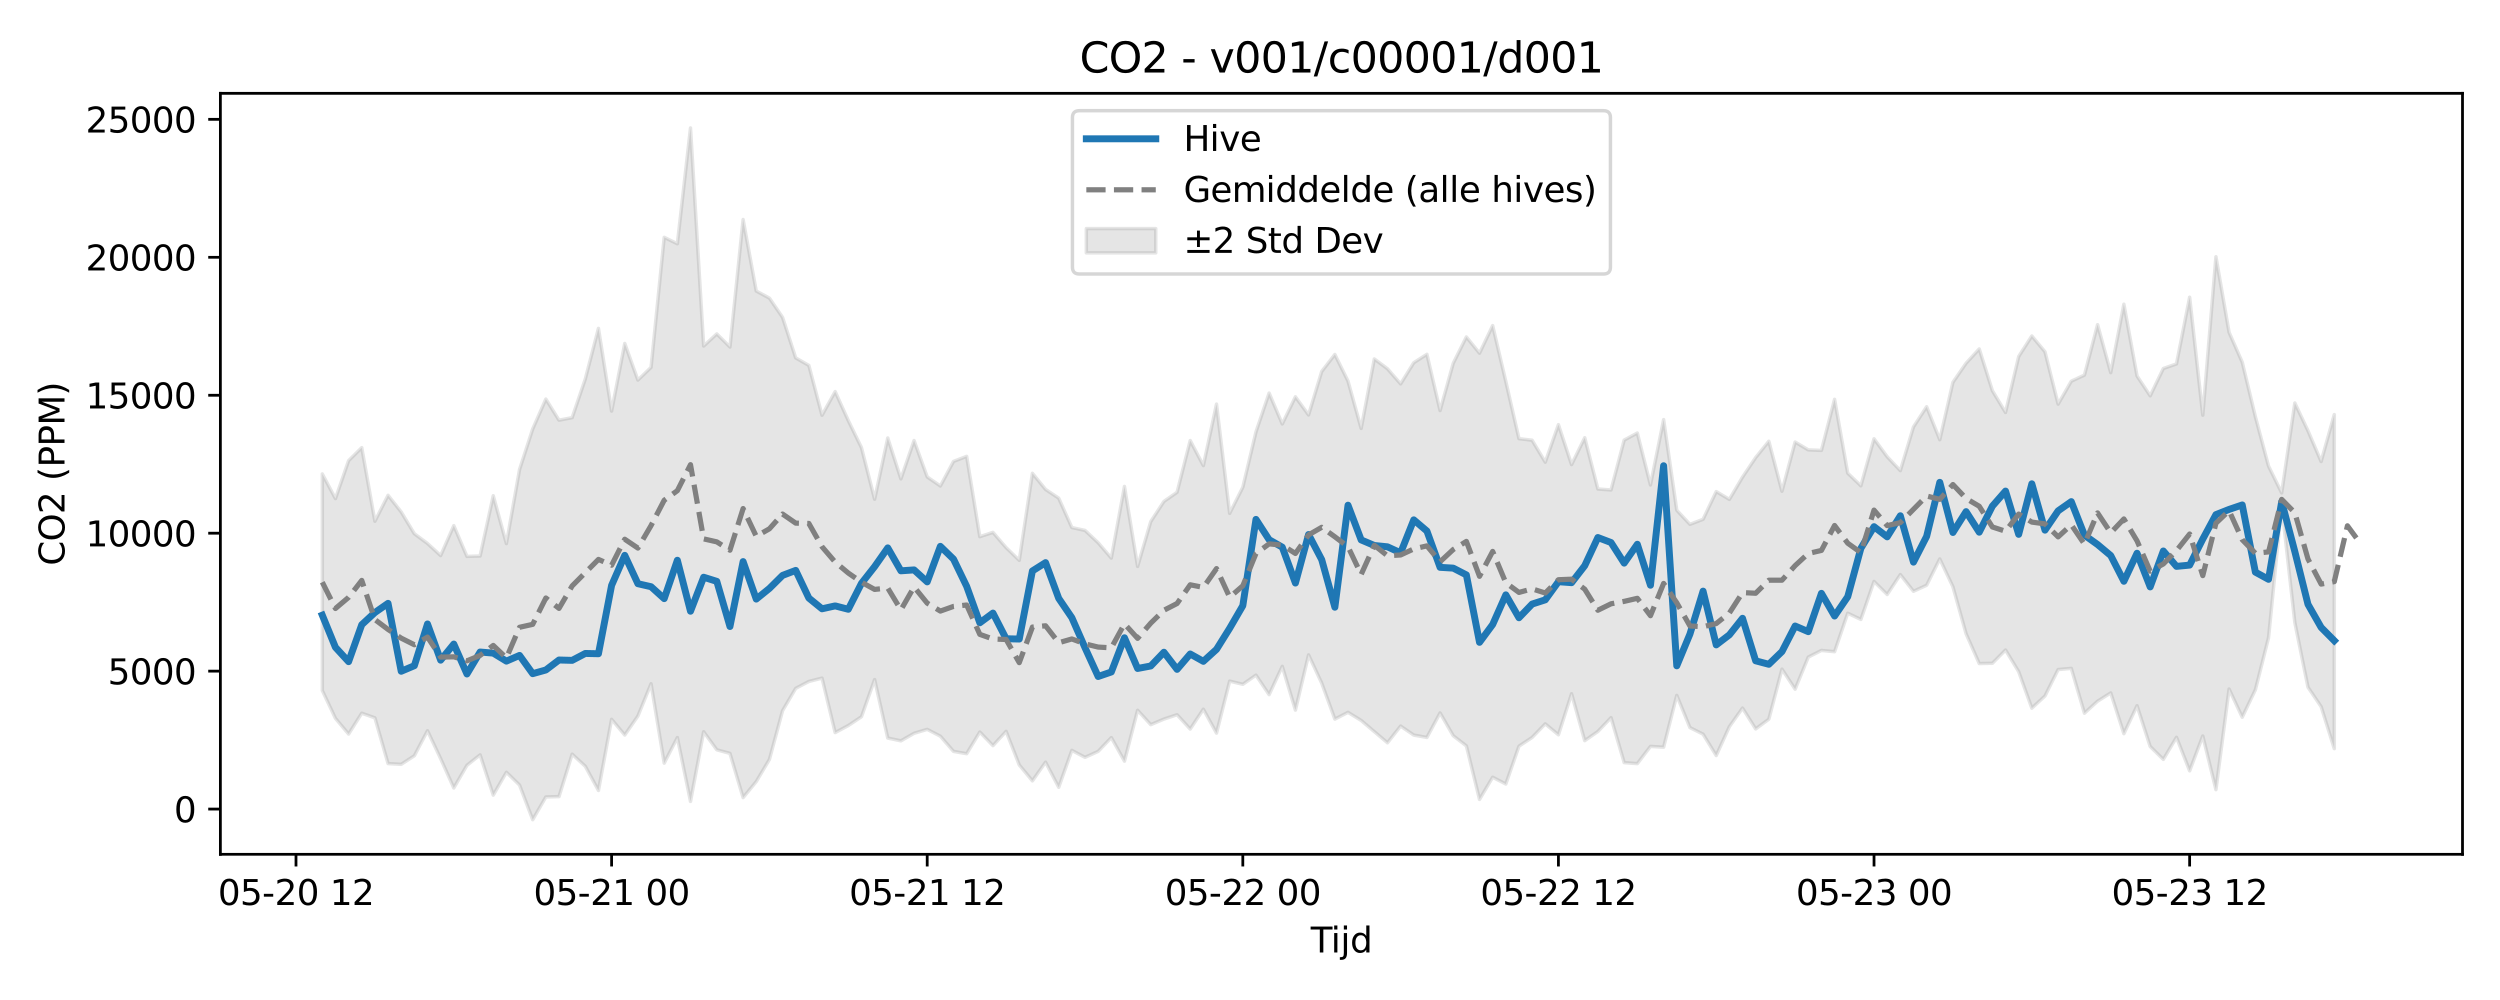 <?xml version="1.0" encoding="utf-8" standalone="no"?>
<!DOCTYPE svg PUBLIC "-//W3C//DTD SVG 1.1//EN"
  "http://www.w3.org/Graphics/SVG/1.1/DTD/svg11.dtd">
<svg xmlns:xlink="http://www.w3.org/1999/xlink" width="720pt" height="288pt" viewBox="0 0 720 288" xmlns="http://www.w3.org/2000/svg" version="1.1">
 <defs>
  <style type="text/css">*{stroke-linejoin: round; stroke-linecap: butt}</style>
 </defs>
 <g id="figure_1">
  <g id="patch_1">
   <path d="M 0 288 
L 720 288 
L 720 0 
L 0 0 
z
" style="fill: #ffffff"/>
  </g>
  <g id="axes_1">
   <g id="patch_2">
    <path d="M 63.47 246.04 
L 709.2 246.04 
L 709.2 26.88 
L 63.47 26.88 
z
" style="fill: #ffffff"/>
   </g>
   <g id="FillBetweenPolyCollection_1">
    <defs>
     <path id="mfeac6ca0ec" d="M 92.821 -151.508 
L 92.821 -89.138 
L 96.609 -81.113 
L 100.396 -76.592 
L 104.183 -82.599 
L 107.97 -81.262 
L 111.758 -68.085 
L 115.545 -67.87 
L 119.332 -70.336 
L 123.12 -77.549 
L 126.907 -69.512 
L 130.694 -61.059 
L 134.481 -67.596 
L 138.269 -70.6 
L 142.056 -58.999 
L 145.843 -65.583 
L 149.63 -61.902 
L 153.418 -51.922 
L 157.205 -58.474 
L 160.992 -58.574 
L 164.78 -70.798 
L 168.567 -67.307 
L 172.354 -60.344 
L 176.141 -80.841 
L 179.929 -76.312 
L 183.716 -81.782 
L 187.503 -91.081 
L 191.29 -68.21 
L 195.078 -75.585 
L 198.865 -57.185 
L 202.652 -77.263 
L 206.44 -72.052 
L 210.227 -71.029 
L 214.014 -58.283 
L 217.801 -62.899 
L 221.589 -69.274 
L 225.376 -83.303 
L 229.163 -89.756 
L 232.95 -91.736 
L 236.738 -92.7 
L 240.525 -77.012 
L 244.312 -79.043 
L 248.1 -81.582 
L 251.887 -92.284 
L 255.674 -75.438 
L 259.461 -74.632 
L 263.249 -76.808 
L 267.036 -77.941 
L 270.823 -75.975 
L 274.61 -71.598 
L 278.398 -70.934 
L 282.185 -77.173 
L 285.972 -73.251 
L 289.76 -77.37 
L 293.547 -67.697 
L 297.334 -63.11 
L 301.121 -68.499 
L 304.909 -61.257 
L 308.696 -71.893 
L 312.483 -69.884 
L 316.27 -71.6 
L 320.058 -75.577 
L 323.845 -68.783 
L 327.632 -83.441 
L 331.42 -79.294 
L 335.207 -80.9 
L 338.994 -82.152 
L 342.781 -78.029 
L 346.569 -83.745 
L 350.356 -76.859 
L 354.143 -91.837 
L 357.93 -90.915 
L 361.718 -93.556 
L 365.505 -87.937 
L 369.292 -96.091 
L 373.08 -83.481 
L 376.867 -99.398 
L 380.654 -91.257 
L 384.441 -80.893 
L 388.229 -82.843 
L 392.016 -80.51 
L 395.803 -77.289 
L 399.59 -74.078 
L 403.378 -78.895 
L 407.165 -76.293 
L 410.952 -75.614 
L 414.74 -82.674 
L 418.527 -76.112 
L 422.314 -73.192 
L 426.101 -57.764 
L 429.889 -64.152 
L 433.676 -62.203 
L 437.463 -73.1 
L 441.25 -75.61 
L 445.038 -79.529 
L 448.825 -76.381 
L 452.612 -88.206 
L 456.4 -74.687 
L 460.187 -77.323 
L 463.974 -81.313 
L 467.761 -68.361 
L 471.549 -68.074 
L 475.336 -73.038 
L 479.123 -72.796 
L 482.91 -87.736 
L 486.698 -78.456 
L 490.485 -76.563 
L 494.272 -70.4 
L 498.06 -78.723 
L 501.847 -84.074 
L 505.634 -78.067 
L 509.421 -80.875 
L 513.209 -95.287 
L 516.996 -89.508 
L 520.783 -98.753 
L 524.57 -100.675 
L 528.358 -100.31 
L 532.145 -111.386 
L 535.932 -109.603 
L 539.72 -120.545 
L 543.507 -116.781 
L 547.294 -122.515 
L 551.081 -117.712 
L 554.869 -119.445 
L 558.656 -127.027 
L 562.443 -119.003 
L 566.23 -105.485 
L 570.018 -96.894 
L 573.805 -96.974 
L 577.592 -100.795 
L 581.38 -94.563 
L 585.167 -84.042 
L 588.954 -87.558 
L 592.741 -95.163 
L 596.529 -95.51 
L 600.316 -82.598 
L 604.103 -86.057 
L 607.89 -88.437 
L 611.678 -76.693 
L 615.465 -84.758 
L 619.252 -73.008 
L 623.04 -69.289 
L 626.827 -75.658 
L 630.614 -65.997 
L 634.401 -76.038 
L 638.189 -60.579 
L 641.976 -89.565 
L 645.763 -81.435 
L 649.55 -89.341 
L 653.338 -104.335 
L 657.125 -142.301 
L 660.912 -108.702 
L 664.7 -90.081 
L 668.487 -84.483 
L 672.274 -72.382 
L 672.274 -168.607 
L 672.274 -168.607 
L 668.487 -155.077 
L 664.7 -163.931 
L 660.912 -171.944 
L 657.125 -146.047 
L 653.338 -153.766 
L 649.55 -167.98 
L 645.763 -183.69 
L 641.976 -192.282 
L 638.189 -214.059 
L 634.401 -168.417 
L 630.614 -202.408 
L 626.827 -183.195 
L 623.04 -181.873 
L 619.252 -174.006 
L 615.465 -179.712 
L 611.678 -200.389 
L 607.89 -180.67 
L 604.103 -194.494 
L 600.316 -179.974 
L 596.529 -178.218 
L 592.741 -171.608 
L 588.954 -186.688 
L 585.167 -191.237 
L 581.38 -185.329 
L 577.592 -169.21 
L 573.805 -175.492 
L 570.018 -187.507 
L 566.23 -183.383 
L 562.443 -177.898 
L 558.656 -161.357 
L 554.869 -170.859 
L 551.081 -165.045 
L 547.294 -152.453 
L 543.507 -156.464 
L 539.72 -161.631 
L 535.932 -148.089 
L 532.145 -151.726 
L 528.358 -173 
L 524.57 -158.283 
L 520.783 -158.438 
L 516.996 -160.697 
L 513.209 -146.526 
L 509.421 -160.918 
L 505.634 -156.224 
L 501.847 -150.588 
L 498.06 -144.183 
L 494.272 -146.429 
L 490.485 -138.442 
L 486.698 -136.995 
L 482.91 -141.054 
L 479.123 -167.151 
L 475.336 -148.317 
L 471.549 -163.293 
L 467.761 -161.252 
L 463.974 -146.895 
L 460.187 -147.174 
L 456.4 -161.939 
L 452.612 -154.189 
L 448.825 -165.699 
L 445.038 -154.893 
L 441.25 -161.218 
L 437.463 -161.662 
L 433.676 -178.136 
L 429.889 -194.234 
L 426.101 -186.279 
L 422.314 -190.959 
L 418.527 -183.366 
L 414.74 -169.753 
L 410.952 -185.963 
L 407.165 -183.54 
L 403.378 -177.44 
L 399.59 -181.798 
L 395.803 -184.623 
L 392.016 -164.615 
L 388.229 -178.23 
L 384.441 -185.917 
L 380.654 -181.015 
L 376.867 -168.493 
L 373.08 -173.719 
L 369.292 -165.903 
L 365.505 -174.798 
L 361.718 -163.606 
L 357.93 -147.669 
L 354.143 -140.154 
L 350.356 -171.623 
L 346.569 -153.912 
L 342.781 -161.13 
L 338.994 -146.225 
L 335.207 -143.587 
L 331.42 -137.784 
L 327.632 -124.871 
L 323.845 -147.904 
L 320.058 -127.271 
L 316.27 -131.686 
L 312.483 -135.248 
L 308.696 -136.066 
L 304.909 -144.53 
L 301.121 -147.051 
L 297.334 -151.694 
L 293.547 -126.619 
L 289.76 -130.286 
L 285.972 -134.681 
L 282.185 -133.433 
L 278.398 -156.575 
L 274.61 -155.11 
L 270.823 -148.041 
L 267.036 -150.646 
L 263.249 -161.128 
L 259.461 -150.08 
L 255.674 -161.858 
L 251.887 -144.215 
L 248.1 -159.091 
L 244.312 -166.874 
L 240.525 -175.227 
L 236.738 -168.404 
L 232.95 -182.761 
L 229.163 -184.922 
L 225.376 -196.602 
L 221.589 -202.139 
L 217.801 -204.184 
L 214.014 -224.78 
L 210.227 -188.059 
L 206.44 -191.837 
L 202.652 -188.343 
L 198.865 -251.158 
L 195.078 -217.798 
L 191.29 -219.652 
L 187.503 -182.196 
L 183.716 -178.53 
L 179.929 -189.09 
L 176.141 -169.601 
L 172.354 -193.434 
L 168.567 -178.848 
L 164.78 -167.716 
L 160.992 -166.993 
L 157.205 -173.071 
L 153.418 -164.456 
L 149.63 -152.783 
L 145.843 -131.443 
L 142.056 -145.233 
L 138.269 -127.873 
L 134.481 -127.759 
L 130.694 -136.617 
L 126.907 -127.997 
L 123.12 -131.481 
L 119.332 -134.287 
L 115.545 -140.555 
L 111.758 -145.358 
L 107.97 -137.876 
L 104.183 -159.082 
L 100.396 -155.326 
L 96.609 -144.399 
L 92.821 -151.508 
z
" style="stroke: #808080; stroke-opacity: 0.2"/>
    </defs>
    <g clip-path="url(#p55e04d9475)">
     <use xlink:href="#mfeac6ca0ec" x="0" y="288" style="fill: #808080; fill-opacity: 0.2; stroke: #808080; stroke-opacity: 0.2"/>
    </g>
   </g>
   <g id="matplotlib.axis_1">
    <g id="xtick_1">
     <g id="line2d_1">
      <defs>
       <path id="m7304491ccc" d="M 0 0 
L 0 3.5 
" style="stroke: #000000; stroke-width: 0.8"/>
      </defs>
      <g>
       <use xlink:href="#m7304491ccc" x="85.247" y="246.04" style="stroke: #000000; stroke-width: 0.8"/>
      </g>
     </g>
     <g id="text_1">
      <!-- 05-20 12 -->
      <g transform="translate(62.766 260.638) scale(0.1 -0.1)">
       <defs>
        <path id="DejaVuSans-30" d="M 2034 4250 
Q 1547 4250 1301 3770 
Q 1056 3291 1056 2328 
Q 1056 1369 1301 889 
Q 1547 409 2034 409 
Q 2525 409 2770 889 
Q 3016 1369 3016 2328 
Q 3016 3291 2770 3770 
Q 2525 4250 2034 4250 
z
M 2034 4750 
Q 2819 4750 3233 4129 
Q 3647 3509 3647 2328 
Q 3647 1150 3233 529 
Q 2819 -91 2034 -91 
Q 1250 -91 836 529 
Q 422 1150 422 2328 
Q 422 3509 836 4129 
Q 1250 4750 2034 4750 
z
" transform="scale(0.016)"/>
        <path id="DejaVuSans-35" d="M 691 4666 
L 3169 4666 
L 3169 4134 
L 1269 4134 
L 1269 2991 
Q 1406 3038 1543 3061 
Q 1681 3084 1819 3084 
Q 2600 3084 3056 2656 
Q 3513 2228 3513 1497 
Q 3513 744 3044 326 
Q 2575 -91 1722 -91 
Q 1428 -91 1123 -41 
Q 819 9 494 109 
L 494 744 
Q 775 591 1075 516 
Q 1375 441 1709 441 
Q 2250 441 2565 725 
Q 2881 1009 2881 1497 
Q 2881 1984 2565 2268 
Q 2250 2553 1709 2553 
Q 1456 2553 1204 2497 
Q 953 2441 691 2322 
L 691 4666 
z
" transform="scale(0.016)"/>
        <path id="DejaVuSans-2d" d="M 313 2009 
L 1997 2009 
L 1997 1497 
L 313 1497 
L 313 2009 
z
" transform="scale(0.016)"/>
        <path id="DejaVuSans-32" d="M 1228 531 
L 3431 531 
L 3431 0 
L 469 0 
L 469 531 
Q 828 903 1448 1529 
Q 2069 2156 2228 2338 
Q 2531 2678 2651 2914 
Q 2772 3150 2772 3378 
Q 2772 3750 2511 3984 
Q 2250 4219 1831 4219 
Q 1534 4219 1204 4116 
Q 875 4013 500 3803 
L 500 4441 
Q 881 4594 1212 4672 
Q 1544 4750 1819 4750 
Q 2544 4750 2975 4387 
Q 3406 4025 3406 3419 
Q 3406 3131 3298 2873 
Q 3191 2616 2906 2266 
Q 2828 2175 2409 1742 
Q 1991 1309 1228 531 
z
" transform="scale(0.016)"/>
        <path id="DejaVuSans-20" transform="scale(0.016)"/>
        <path id="DejaVuSans-31" d="M 794 531 
L 1825 531 
L 1825 4091 
L 703 3866 
L 703 4441 
L 1819 4666 
L 2450 4666 
L 2450 531 
L 3481 531 
L 3481 0 
L 794 0 
L 794 531 
z
" transform="scale(0.016)"/>
       </defs>
       <use xlink:href="#DejaVuSans-30"/>
       <use xlink:href="#DejaVuSans-35" transform="translate(63.623 0)"/>
       <use xlink:href="#DejaVuSans-2d" transform="translate(127.246 0)"/>
       <use xlink:href="#DejaVuSans-32" transform="translate(163.33 0)"/>
       <use xlink:href="#DejaVuSans-30" transform="translate(226.953 0)"/>
       <use xlink:href="#DejaVuSans-20" transform="translate(290.576 0)"/>
       <use xlink:href="#DejaVuSans-31" transform="translate(322.363 0)"/>
       <use xlink:href="#DejaVuSans-32" transform="translate(385.986 0)"/>
      </g>
     </g>
    </g>
    <g id="xtick_2">
     <g id="line2d_2">
      <g>
       <use xlink:href="#m7304491ccc" x="176.141" y="246.04" style="stroke: #000000; stroke-width: 0.8"/>
      </g>
     </g>
     <g id="text_2">
      <!-- 05-21 00 -->
      <g transform="translate(153.661 260.638) scale(0.1 -0.1)">
       <use xlink:href="#DejaVuSans-30"/>
       <use xlink:href="#DejaVuSans-35" transform="translate(63.623 0)"/>
       <use xlink:href="#DejaVuSans-2d" transform="translate(127.246 0)"/>
       <use xlink:href="#DejaVuSans-32" transform="translate(163.33 0)"/>
       <use xlink:href="#DejaVuSans-31" transform="translate(226.953 0)"/>
       <use xlink:href="#DejaVuSans-20" transform="translate(290.576 0)"/>
       <use xlink:href="#DejaVuSans-30" transform="translate(322.363 0)"/>
       <use xlink:href="#DejaVuSans-30" transform="translate(385.986 0)"/>
      </g>
     </g>
    </g>
    <g id="xtick_3">
     <g id="line2d_3">
      <g>
       <use xlink:href="#m7304491ccc" x="267.036" y="246.04" style="stroke: #000000; stroke-width: 0.8"/>
      </g>
     </g>
     <g id="text_3">
      <!-- 05-21 12 -->
      <g transform="translate(244.555 260.638) scale(0.1 -0.1)">
       <use xlink:href="#DejaVuSans-30"/>
       <use xlink:href="#DejaVuSans-35" transform="translate(63.623 0)"/>
       <use xlink:href="#DejaVuSans-2d" transform="translate(127.246 0)"/>
       <use xlink:href="#DejaVuSans-32" transform="translate(163.33 0)"/>
       <use xlink:href="#DejaVuSans-31" transform="translate(226.953 0)"/>
       <use xlink:href="#DejaVuSans-20" transform="translate(290.576 0)"/>
       <use xlink:href="#DejaVuSans-31" transform="translate(322.363 0)"/>
       <use xlink:href="#DejaVuSans-32" transform="translate(385.986 0)"/>
      </g>
     </g>
    </g>
    <g id="xtick_4">
     <g id="line2d_4">
      <g>
       <use xlink:href="#m7304491ccc" x="357.93" y="246.04" style="stroke: #000000; stroke-width: 0.8"/>
      </g>
     </g>
     <g id="text_4">
      <!-- 05-22 00 -->
      <g transform="translate(335.45 260.638) scale(0.1 -0.1)">
       <use xlink:href="#DejaVuSans-30"/>
       <use xlink:href="#DejaVuSans-35" transform="translate(63.623 0)"/>
       <use xlink:href="#DejaVuSans-2d" transform="translate(127.246 0)"/>
       <use xlink:href="#DejaVuSans-32" transform="translate(163.33 0)"/>
       <use xlink:href="#DejaVuSans-32" transform="translate(226.953 0)"/>
       <use xlink:href="#DejaVuSans-20" transform="translate(290.576 0)"/>
       <use xlink:href="#DejaVuSans-30" transform="translate(322.363 0)"/>
       <use xlink:href="#DejaVuSans-30" transform="translate(385.986 0)"/>
      </g>
     </g>
    </g>
    <g id="xtick_5">
     <g id="line2d_5">
      <g>
       <use xlink:href="#m7304491ccc" x="448.825" y="246.04" style="stroke: #000000; stroke-width: 0.8"/>
      </g>
     </g>
     <g id="text_5">
      <!-- 05-22 12 -->
      <g transform="translate(426.345 260.638) scale(0.1 -0.1)">
       <use xlink:href="#DejaVuSans-30"/>
       <use xlink:href="#DejaVuSans-35" transform="translate(63.623 0)"/>
       <use xlink:href="#DejaVuSans-2d" transform="translate(127.246 0)"/>
       <use xlink:href="#DejaVuSans-32" transform="translate(163.33 0)"/>
       <use xlink:href="#DejaVuSans-32" transform="translate(226.953 0)"/>
       <use xlink:href="#DejaVuSans-20" transform="translate(290.576 0)"/>
       <use xlink:href="#DejaVuSans-31" transform="translate(322.363 0)"/>
       <use xlink:href="#DejaVuSans-32" transform="translate(385.986 0)"/>
      </g>
     </g>
    </g>
    <g id="xtick_6">
     <g id="line2d_6">
      <g>
       <use xlink:href="#m7304491ccc" x="539.72" y="246.04" style="stroke: #000000; stroke-width: 0.8"/>
      </g>
     </g>
     <g id="text_6">
      <!-- 05-23 00 -->
      <g transform="translate(517.239 260.638) scale(0.1 -0.1)">
       <defs>
        <path id="DejaVuSans-33" d="M 2597 2516 
Q 3050 2419 3304 2112 
Q 3559 1806 3559 1356 
Q 3559 666 3084 287 
Q 2609 -91 1734 -91 
Q 1441 -91 1130 -33 
Q 819 25 488 141 
L 488 750 
Q 750 597 1062 519 
Q 1375 441 1716 441 
Q 2309 441 2620 675 
Q 2931 909 2931 1356 
Q 2931 1769 2642 2001 
Q 2353 2234 1838 2234 
L 1294 2234 
L 1294 2753 
L 1863 2753 
Q 2328 2753 2575 2939 
Q 2822 3125 2822 3475 
Q 2822 3834 2567 4026 
Q 2313 4219 1838 4219 
Q 1578 4219 1281 4162 
Q 984 4106 628 3988 
L 628 4550 
Q 988 4650 1302 4700 
Q 1616 4750 1894 4750 
Q 2613 4750 3031 4423 
Q 3450 4097 3450 3541 
Q 3450 3153 3228 2886 
Q 3006 2619 2597 2516 
z
" transform="scale(0.016)"/>
       </defs>
       <use xlink:href="#DejaVuSans-30"/>
       <use xlink:href="#DejaVuSans-35" transform="translate(63.623 0)"/>
       <use xlink:href="#DejaVuSans-2d" transform="translate(127.246 0)"/>
       <use xlink:href="#DejaVuSans-32" transform="translate(163.33 0)"/>
       <use xlink:href="#DejaVuSans-33" transform="translate(226.953 0)"/>
       <use xlink:href="#DejaVuSans-20" transform="translate(290.576 0)"/>
       <use xlink:href="#DejaVuSans-30" transform="translate(322.363 0)"/>
       <use xlink:href="#DejaVuSans-30" transform="translate(385.986 0)"/>
      </g>
     </g>
    </g>
    <g id="xtick_7">
     <g id="line2d_7">
      <g>
       <use xlink:href="#m7304491ccc" x="630.614" y="246.04" style="stroke: #000000; stroke-width: 0.8"/>
      </g>
     </g>
     <g id="text_7">
      <!-- 05-23 12 -->
      <g transform="translate(608.134 260.638) scale(0.1 -0.1)">
       <use xlink:href="#DejaVuSans-30"/>
       <use xlink:href="#DejaVuSans-35" transform="translate(63.623 0)"/>
       <use xlink:href="#DejaVuSans-2d" transform="translate(127.246 0)"/>
       <use xlink:href="#DejaVuSans-32" transform="translate(163.33 0)"/>
       <use xlink:href="#DejaVuSans-33" transform="translate(226.953 0)"/>
       <use xlink:href="#DejaVuSans-20" transform="translate(290.576 0)"/>
       <use xlink:href="#DejaVuSans-31" transform="translate(322.363 0)"/>
       <use xlink:href="#DejaVuSans-32" transform="translate(385.986 0)"/>
      </g>
     </g>
    </g>
    <g id="text_8">
     <!-- Tijd -->
     <g transform="translate(377.485 274.317) scale(0.1 -0.1)">
      <defs>
       <path id="DejaVuSans-54" d="M -19 4666 
L 3928 4666 
L 3928 4134 
L 2272 4134 
L 2272 0 
L 1638 0 
L 1638 4134 
L -19 4134 
L -19 4666 
z
" transform="scale(0.016)"/>
       <path id="DejaVuSans-69" d="M 603 3500 
L 1178 3500 
L 1178 0 
L 603 0 
L 603 3500 
z
M 603 4863 
L 1178 4863 
L 1178 4134 
L 603 4134 
L 603 4863 
z
" transform="scale(0.016)"/>
       <path id="DejaVuSans-6a" d="M 603 3500 
L 1178 3500 
L 1178 -63 
Q 1178 -731 923 -1031 
Q 669 -1331 103 -1331 
L -116 -1331 
L -116 -844 
L 38 -844 
Q 366 -844 484 -692 
Q 603 -541 603 -63 
L 603 3500 
z
M 603 4863 
L 1178 4863 
L 1178 4134 
L 603 4134 
L 603 4863 
z
" transform="scale(0.016)"/>
       <path id="DejaVuSans-64" d="M 2906 2969 
L 2906 4863 
L 3481 4863 
L 3481 0 
L 2906 0 
L 2906 525 
Q 2725 213 2448 61 
Q 2172 -91 1784 -91 
Q 1150 -91 751 415 
Q 353 922 353 1747 
Q 353 2572 751 3078 
Q 1150 3584 1784 3584 
Q 2172 3584 2448 3432 
Q 2725 3281 2906 2969 
z
M 947 1747 
Q 947 1113 1208 752 
Q 1469 391 1925 391 
Q 2381 391 2643 752 
Q 2906 1113 2906 1747 
Q 2906 2381 2643 2742 
Q 2381 3103 1925 3103 
Q 1469 3103 1208 2742 
Q 947 2381 947 1747 
z
" transform="scale(0.016)"/>
      </defs>
      <use xlink:href="#DejaVuSans-54"/>
      <use xlink:href="#DejaVuSans-69" transform="translate(57.959 0)"/>
      <use xlink:href="#DejaVuSans-6a" transform="translate(85.742 0)"/>
      <use xlink:href="#DejaVuSans-64" transform="translate(113.525 0)"/>
     </g>
    </g>
   </g>
   <g id="matplotlib.axis_2">
    <g id="ytick_1">
     <g id="line2d_8">
      <defs>
       <path id="maa7f1b8251" d="M 0 0 
L -3.5 0 
" style="stroke: #000000; stroke-width: 0.8"/>
      </defs>
      <g>
       <use xlink:href="#maa7f1b8251" x="63.47" y="233.017" style="stroke: #000000; stroke-width: 0.8"/>
      </g>
     </g>
     <g id="text_9">
      <!-- 0 -->
      <g transform="translate(50.108 236.816) scale(0.1 -0.1)">
       <use xlink:href="#DejaVuSans-30"/>
      </g>
     </g>
    </g>
    <g id="ytick_2">
     <g id="line2d_9">
      <g>
       <use xlink:href="#maa7f1b8251" x="63.47" y="193.288" style="stroke: #000000; stroke-width: 0.8"/>
      </g>
     </g>
     <g id="text_10">
      <!-- 5000 -->
      <g transform="translate(31.02 197.087) scale(0.1 -0.1)">
       <use xlink:href="#DejaVuSans-35"/>
       <use xlink:href="#DejaVuSans-30" transform="translate(63.623 0)"/>
       <use xlink:href="#DejaVuSans-30" transform="translate(127.246 0)"/>
       <use xlink:href="#DejaVuSans-30" transform="translate(190.869 0)"/>
      </g>
     </g>
    </g>
    <g id="ytick_3">
     <g id="line2d_10">
      <g>
       <use xlink:href="#maa7f1b8251" x="63.47" y="153.559" style="stroke: #000000; stroke-width: 0.8"/>
      </g>
     </g>
     <g id="text_11">
      <!-- 10000 -->
      <g transform="translate(24.657 157.359) scale(0.1 -0.1)">
       <use xlink:href="#DejaVuSans-31"/>
       <use xlink:href="#DejaVuSans-30" transform="translate(63.623 0)"/>
       <use xlink:href="#DejaVuSans-30" transform="translate(127.246 0)"/>
       <use xlink:href="#DejaVuSans-30" transform="translate(190.869 0)"/>
       <use xlink:href="#DejaVuSans-30" transform="translate(254.492 0)"/>
      </g>
     </g>
    </g>
    <g id="ytick_4">
     <g id="line2d_11">
      <g>
       <use xlink:href="#maa7f1b8251" x="63.47" y="113.831" style="stroke: #000000; stroke-width: 0.8"/>
      </g>
     </g>
     <g id="text_12">
      <!-- 15000 -->
      <g transform="translate(24.657 117.63) scale(0.1 -0.1)">
       <use xlink:href="#DejaVuSans-31"/>
       <use xlink:href="#DejaVuSans-35" transform="translate(63.623 0)"/>
       <use xlink:href="#DejaVuSans-30" transform="translate(127.246 0)"/>
       <use xlink:href="#DejaVuSans-30" transform="translate(190.869 0)"/>
       <use xlink:href="#DejaVuSans-30" transform="translate(254.492 0)"/>
      </g>
     </g>
    </g>
    <g id="ytick_5">
     <g id="line2d_12">
      <g>
       <use xlink:href="#maa7f1b8251" x="63.47" y="74.102" style="stroke: #000000; stroke-width: 0.8"/>
      </g>
     </g>
     <g id="text_13">
      <!-- 20000 -->
      <g transform="translate(24.657 77.902) scale(0.1 -0.1)">
       <use xlink:href="#DejaVuSans-32"/>
       <use xlink:href="#DejaVuSans-30" transform="translate(63.623 0)"/>
       <use xlink:href="#DejaVuSans-30" transform="translate(127.246 0)"/>
       <use xlink:href="#DejaVuSans-30" transform="translate(190.869 0)"/>
       <use xlink:href="#DejaVuSans-30" transform="translate(254.492 0)"/>
      </g>
     </g>
    </g>
    <g id="ytick_6">
     <g id="line2d_13">
      <g>
       <use xlink:href="#maa7f1b8251" x="63.47" y="34.374" style="stroke: #000000; stroke-width: 0.8"/>
      </g>
     </g>
     <g id="text_14">
      <!-- 25000 -->
      <g transform="translate(24.657 38.173) scale(0.1 -0.1)">
       <use xlink:href="#DejaVuSans-32"/>
       <use xlink:href="#DejaVuSans-35" transform="translate(63.623 0)"/>
       <use xlink:href="#DejaVuSans-30" transform="translate(127.246 0)"/>
       <use xlink:href="#DejaVuSans-30" transform="translate(190.869 0)"/>
       <use xlink:href="#DejaVuSans-30" transform="translate(254.492 0)"/>
      </g>
     </g>
    </g>
    <g id="text_15">
     <!-- CO2 (PPM) -->
     <g transform="translate(18.578 162.903) rotate(-90) scale(0.1 -0.1)">
      <defs>
       <path id="DejaVuSans-43" d="M 4122 4306 
L 4122 3641 
Q 3803 3938 3442 4084 
Q 3081 4231 2675 4231 
Q 1875 4231 1450 3742 
Q 1025 3253 1025 2328 
Q 1025 1406 1450 917 
Q 1875 428 2675 428 
Q 3081 428 3442 575 
Q 3803 722 4122 1019 
L 4122 359 
Q 3791 134 3420 21 
Q 3050 -91 2638 -91 
Q 1578 -91 968 557 
Q 359 1206 359 2328 
Q 359 3453 968 4101 
Q 1578 4750 2638 4750 
Q 3056 4750 3426 4639 
Q 3797 4528 4122 4306 
z
" transform="scale(0.016)"/>
       <path id="DejaVuSans-4f" d="M 2522 4238 
Q 1834 4238 1429 3725 
Q 1025 3213 1025 2328 
Q 1025 1447 1429 934 
Q 1834 422 2522 422 
Q 3209 422 3611 934 
Q 4013 1447 4013 2328 
Q 4013 3213 3611 3725 
Q 3209 4238 2522 4238 
z
M 2522 4750 
Q 3503 4750 4090 4092 
Q 4678 3434 4678 2328 
Q 4678 1225 4090 567 
Q 3503 -91 2522 -91 
Q 1538 -91 948 565 
Q 359 1222 359 2328 
Q 359 3434 948 4092 
Q 1538 4750 2522 4750 
z
" transform="scale(0.016)"/>
       <path id="DejaVuSans-28" d="M 1984 4856 
Q 1566 4138 1362 3434 
Q 1159 2731 1159 2009 
Q 1159 1288 1364 580 
Q 1569 -128 1984 -844 
L 1484 -844 
Q 1016 -109 783 600 
Q 550 1309 550 2009 
Q 550 2706 781 3412 
Q 1013 4119 1484 4856 
L 1984 4856 
z
" transform="scale(0.016)"/>
       <path id="DejaVuSans-50" d="M 1259 4147 
L 1259 2394 
L 2053 2394 
Q 2494 2394 2734 2622 
Q 2975 2850 2975 3272 
Q 2975 3691 2734 3919 
Q 2494 4147 2053 4147 
L 1259 4147 
z
M 628 4666 
L 2053 4666 
Q 2838 4666 3239 4311 
Q 3641 3956 3641 3272 
Q 3641 2581 3239 2228 
Q 2838 1875 2053 1875 
L 1259 1875 
L 1259 0 
L 628 0 
L 628 4666 
z
" transform="scale(0.016)"/>
       <path id="DejaVuSans-4d" d="M 628 4666 
L 1569 4666 
L 2759 1491 
L 3956 4666 
L 4897 4666 
L 4897 0 
L 4281 0 
L 4281 4097 
L 3078 897 
L 2444 897 
L 1241 4097 
L 1241 0 
L 628 0 
L 628 4666 
z
" transform="scale(0.016)"/>
       <path id="DejaVuSans-29" d="M 513 4856 
L 1013 4856 
Q 1481 4119 1714 3412 
Q 1947 2706 1947 2009 
Q 1947 1309 1714 600 
Q 1481 -109 1013 -844 
L 513 -844 
Q 928 -128 1133 580 
Q 1338 1288 1338 2009 
Q 1338 2731 1133 3434 
Q 928 4138 513 4856 
z
" transform="scale(0.016)"/>
      </defs>
      <use xlink:href="#DejaVuSans-43"/>
      <use xlink:href="#DejaVuSans-4f" transform="translate(69.824 0)"/>
      <use xlink:href="#DejaVuSans-32" transform="translate(148.535 0)"/>
      <use xlink:href="#DejaVuSans-20" transform="translate(212.158 0)"/>
      <use xlink:href="#DejaVuSans-28" transform="translate(243.945 0)"/>
      <use xlink:href="#DejaVuSans-50" transform="translate(282.959 0)"/>
      <use xlink:href="#DejaVuSans-50" transform="translate(343.262 0)"/>
      <use xlink:href="#DejaVuSans-4d" transform="translate(403.564 0)"/>
      <use xlink:href="#DejaVuSans-29" transform="translate(489.844 0)"/>
     </g>
    </g>
   </g>
   <g id="line2d_14">
    <path d="M 92.821 177.174 
L 96.609 186.434 
L 100.396 190.557 
L 104.183 179.918 
L 107.97 176.411 
L 111.758 173.768 
L 115.545 193.325 
L 119.332 191.723 
L 123.12 179.703 
L 126.907 190.128 
L 130.694 185.491 
L 134.481 194.106 
L 138.269 187.784 
L 142.056 188.097 
L 145.843 190.406 
L 149.63 188.762 
L 153.418 194.016 
L 157.205 192.957 
L 160.992 190.081 
L 164.78 190.184 
L 168.567 188.195 
L 172.354 188.277 
L 176.141 168.582 
L 179.929 159.94 
L 183.716 168.108 
L 187.503 168.974 
L 191.29 172.404 
L 195.078 161.357 
L 198.865 176.033 
L 202.652 166.241 
L 206.44 167.433 
L 210.227 180.434 
L 214.014 161.741 
L 217.801 172.534 
L 221.589 169.469 
L 225.376 165.716 
L 229.163 164.278 
L 232.95 172.248 
L 236.738 175.335 
L 240.525 174.496 
L 244.312 175.471 
L 248.1 168.007 
L 251.887 163.187 
L 255.674 157.792 
L 259.461 164.395 
L 263.249 164.133 
L 267.036 167.578 
L 270.823 157.35 
L 274.61 161.026 
L 278.398 168.866 
L 282.185 179.367 
L 285.972 176.57 
L 289.76 183.957 
L 293.547 184.044 
L 297.334 164.429 
L 301.121 162.038 
L 304.909 172.322 
L 308.696 177.902 
L 312.483 186.537 
L 316.27 194.832 
L 320.058 193.529 
L 323.845 183.679 
L 327.632 192.52 
L 331.42 191.802 
L 335.207 187.845 
L 338.994 192.772 
L 342.781 188.348 
L 346.569 190.465 
L 350.356 187.016 
L 354.143 180.951 
L 357.93 174.435 
L 361.718 149.589 
L 365.505 155.432 
L 369.292 157.585 
L 373.08 167.915 
L 376.867 153.949 
L 380.654 161.185 
L 384.441 174.878 
L 388.229 145.499 
L 392.016 155.496 
L 395.803 157.101 
L 399.59 157.482 
L 403.378 159.211 
L 407.165 149.719 
L 410.952 152.94 
L 414.74 163.394 
L 418.527 163.619 
L 422.314 165.568 
L 426.101 184.99 
L 429.889 179.856 
L 433.676 171.321 
L 437.463 177.913 
L 441.25 173.975 
L 445.038 172.754 
L 448.825 167.532 
L 452.612 167.811 
L 456.4 162.925 
L 460.187 154.807 
L 463.974 156.248 
L 467.761 162.178 
L 471.549 156.751 
L 475.336 168.545 
L 479.123 134.136 
L 482.91 191.754 
L 486.698 182.622 
L 490.485 170.251 
L 494.272 185.726 
L 498.06 182.835 
L 501.847 178.069 
L 505.634 190.314 
L 509.421 191.315 
L 513.209 187.652 
L 516.996 180.294 
L 520.783 181.918 
L 524.57 170.886 
L 528.358 177.415 
L 532.145 171.858 
L 535.932 157.916 
L 539.72 151.684 
L 543.507 154.611 
L 547.294 148.54 
L 551.081 161.894 
L 554.869 154.476 
L 558.656 138.915 
L 562.443 153.353 
L 566.23 147.351 
L 570.018 153.271 
L 573.805 145.767 
L 577.592 141.434 
L 581.38 153.891 
L 585.167 139.339 
L 588.954 152.683 
L 592.741 147.126 
L 596.529 144.47 
L 600.316 154.11 
L 604.103 156.825 
L 607.89 159.998 
L 611.678 167.406 
L 615.465 159.339 
L 619.252 169.03 
L 623.04 158.687 
L 626.827 163.115 
L 630.614 162.753 
L 634.401 155.247 
L 638.189 148.212 
L 641.976 146.714 
L 645.763 145.423 
L 649.55 164.779 
L 653.338 166.845 
L 657.125 144.488 
L 660.912 158.857 
L 664.7 174.049 
L 668.487 180.699 
L 672.274 184.516 
L 672.274 184.516 
" clip-path="url(#p55e04d9475)" style="fill: none; stroke: #1f77b4; stroke-width: 2; stroke-linecap: square"/>
   </g>
   <g id="line2d_15">
    <path d="M 92.821 167.677 
L 96.609 175.244 
L 100.396 172.041 
L 104.183 167.16 
L 107.97 178.431 
L 111.758 181.279 
L 115.545 183.788 
L 119.332 185.688 
L 123.12 183.485 
L 126.907 189.246 
L 130.694 189.162 
L 134.481 190.323 
L 138.269 188.763 
L 142.056 185.884 
L 145.843 189.487 
L 149.63 180.657 
L 153.418 179.811 
L 157.205 172.227 
L 160.992 175.217 
L 164.78 168.743 
L 172.354 161.111 
L 176.141 162.779 
L 179.929 155.299 
L 183.716 157.844 
L 187.503 151.362 
L 191.29 144.069 
L 195.078 141.308 
L 198.865 133.828 
L 202.652 155.197 
L 206.44 156.055 
L 210.227 158.456 
L 214.014 146.468 
L 217.801 154.458 
L 221.589 152.294 
L 225.376 148.048 
L 229.163 150.661 
L 232.95 150.752 
L 236.738 157.448 
L 240.525 161.88 
L 244.312 165.041 
L 248.1 167.664 
L 251.887 169.751 
L 255.674 169.352 
L 259.461 175.644 
L 263.249 169.032 
L 267.036 173.706 
L 270.823 175.992 
L 274.61 174.646 
L 278.398 174.246 
L 282.185 182.697 
L 285.972 184.034 
L 289.76 184.172 
L 293.547 190.842 
L 297.334 180.598 
L 301.121 180.225 
L 304.909 185.107 
L 308.696 184.02 
L 312.483 185.434 
L 316.27 186.357 
L 320.058 186.576 
L 323.845 179.657 
L 327.632 183.844 
L 331.42 179.461 
L 335.207 175.756 
L 338.994 173.811 
L 342.781 168.421 
L 346.569 169.171 
L 350.356 163.759 
L 354.143 172.004 
L 357.93 168.708 
L 361.718 159.419 
L 365.505 156.632 
L 369.292 157.003 
L 373.08 159.4 
L 376.867 154.055 
L 380.654 151.864 
L 384.441 154.595 
L 388.229 157.463 
L 392.016 165.438 
L 395.803 157.044 
L 399.59 160.062 
L 403.378 159.833 
L 407.165 158.083 
L 410.952 157.212 
L 414.74 161.786 
L 418.527 158.261 
L 422.314 155.925 
L 426.101 165.979 
L 429.889 158.807 
L 433.676 167.831 
L 437.463 170.619 
L 441.25 169.586 
L 445.038 170.789 
L 448.825 166.96 
L 452.612 166.803 
L 456.4 169.687 
L 460.187 175.752 
L 463.974 173.896 
L 467.761 173.193 
L 471.549 172.316 
L 475.336 177.323 
L 479.123 168.027 
L 482.91 173.605 
L 486.698 180.274 
L 490.485 180.498 
L 494.272 179.586 
L 498.06 176.547 
L 501.847 170.669 
L 505.634 170.854 
L 509.421 167.103 
L 513.209 167.093 
L 516.996 162.897 
L 520.783 159.404 
L 524.57 158.521 
L 528.358 151.345 
L 532.145 156.444 
L 535.932 159.154 
L 539.72 146.912 
L 543.507 151.377 
L 547.294 150.516 
L 554.869 142.848 
L 558.656 143.808 
L 562.443 139.549 
L 566.23 143.566 
L 570.018 145.799 
L 573.805 151.767 
L 577.592 152.998 
L 581.38 148.054 
L 585.167 150.361 
L 588.954 150.877 
L 592.741 154.615 
L 596.529 151.136 
L 600.316 156.714 
L 604.103 147.724 
L 607.89 153.446 
L 611.678 149.459 
L 615.465 155.765 
L 619.252 164.493 
L 623.04 162.419 
L 626.827 158.573 
L 630.614 153.797 
L 634.401 165.773 
L 638.189 150.681 
L 641.976 147.076 
L 645.763 155.438 
L 649.55 159.339 
L 653.338 158.949 
L 657.125 143.826 
L 660.912 147.677 
L 664.7 160.994 
L 668.487 168.22 
L 672.274 167.505 
L 676.061 151.434 
L 679.849 156.6 
L 679.849 156.6 
" clip-path="url(#p55e04d9475)" style="fill: none; stroke-dasharray: 5.55,2.4; stroke-dashoffset: 0; stroke: #808080; stroke-width: 1.5"/>
   </g>
   <g id="patch_3">
    <path d="M 63.47 246.04 
L 63.47 26.88 
" style="fill: none; stroke: #000000; stroke-width: 0.8; stroke-linejoin: miter; stroke-linecap: square"/>
   </g>
   <g id="patch_4">
    <path d="M 709.2 246.04 
L 709.2 26.88 
" style="fill: none; stroke: #000000; stroke-width: 0.8; stroke-linejoin: miter; stroke-linecap: square"/>
   </g>
   <g id="patch_5">
    <path d="M 63.47 246.04 
L 709.2 246.04 
" style="fill: none; stroke: #000000; stroke-width: 0.8; stroke-linejoin: miter; stroke-linecap: square"/>
   </g>
   <g id="patch_6">
    <path d="M 63.47 26.88 
L 709.2 26.88 
" style="fill: none; stroke: #000000; stroke-width: 0.8; stroke-linejoin: miter; stroke-linecap: square"/>
   </g>
   <g id="text_16">
    <!-- CO2 - v001/c00001/d001 -->
    <g transform="translate(310.932 20.88) scale(0.12 -0.12)">
     <defs>
      <path id="DejaVuSans-76" d="M 191 3500 
L 800 3500 
L 1894 563 
L 2988 3500 
L 3597 3500 
L 2284 0 
L 1503 0 
L 191 3500 
z
" transform="scale(0.016)"/>
      <path id="DejaVuSans-2f" d="M 1625 4666 
L 2156 4666 
L 531 -594 
L 0 -594 
L 1625 4666 
z
" transform="scale(0.016)"/>
      <path id="DejaVuSans-63" d="M 3122 3366 
L 3122 2828 
Q 2878 2963 2633 3030 
Q 2388 3097 2138 3097 
Q 1578 3097 1268 2742 
Q 959 2388 959 1747 
Q 959 1106 1268 751 
Q 1578 397 2138 397 
Q 2388 397 2633 464 
Q 2878 531 3122 666 
L 3122 134 
Q 2881 22 2623 -34 
Q 2366 -91 2075 -91 
Q 1284 -91 818 406 
Q 353 903 353 1747 
Q 353 2603 823 3093 
Q 1294 3584 2113 3584 
Q 2378 3584 2631 3529 
Q 2884 3475 3122 3366 
z
" transform="scale(0.016)"/>
     </defs>
     <use xlink:href="#DejaVuSans-43"/>
     <use xlink:href="#DejaVuSans-4f" transform="translate(69.824 0)"/>
     <use xlink:href="#DejaVuSans-32" transform="translate(148.535 0)"/>
     <use xlink:href="#DejaVuSans-20" transform="translate(212.158 0)"/>
     <use xlink:href="#DejaVuSans-2d" transform="translate(243.945 0)"/>
     <use xlink:href="#DejaVuSans-20" transform="translate(280.029 0)"/>
     <use xlink:href="#DejaVuSans-76" transform="translate(311.816 0)"/>
     <use xlink:href="#DejaVuSans-30" transform="translate(370.996 0)"/>
     <use xlink:href="#DejaVuSans-30" transform="translate(434.619 0)"/>
     <use xlink:href="#DejaVuSans-31" transform="translate(498.242 0)"/>
     <use xlink:href="#DejaVuSans-2f" transform="translate(561.865 0)"/>
     <use xlink:href="#DejaVuSans-63" transform="translate(595.557 0)"/>
     <use xlink:href="#DejaVuSans-30" transform="translate(650.537 0)"/>
     <use xlink:href="#DejaVuSans-30" transform="translate(714.16 0)"/>
     <use xlink:href="#DejaVuSans-30" transform="translate(777.783 0)"/>
     <use xlink:href="#DejaVuSans-30" transform="translate(841.406 0)"/>
     <use xlink:href="#DejaVuSans-31" transform="translate(905.029 0)"/>
     <use xlink:href="#DejaVuSans-2f" transform="translate(968.652 0)"/>
     <use xlink:href="#DejaVuSans-64" transform="translate(1002.344 0)"/>
     <use xlink:href="#DejaVuSans-30" transform="translate(1065.82 0)"/>
     <use xlink:href="#DejaVuSans-30" transform="translate(1129.443 0)"/>
     <use xlink:href="#DejaVuSans-31" transform="translate(1193.066 0)"/>
    </g>
   </g>
   <g id="legend_1">
    <g id="patch_7">
     <path d="M 310.863 78.914 
L 461.807 78.914 
Q 463.807 78.914 463.807 76.914 
L 463.807 33.88 
Q 463.807 31.88 461.807 31.88 
L 310.863 31.88 
Q 308.863 31.88 308.863 33.88 
L 308.863 76.914 
Q 308.863 78.914 310.863 78.914 
z
" style="fill: #ffffff; opacity: 0.8; stroke: #cccccc; stroke-linejoin: miter"/>
    </g>
    <g id="line2d_16">
     <path d="M 312.863 39.978 
L 322.863 39.978 
L 332.863 39.978 
" style="fill: none; stroke: #1f77b4; stroke-width: 2; stroke-linecap: square"/>
    </g>
    <g id="text_17">
     <!-- Hive -->
     <g transform="translate(340.863 43.478) scale(0.1 -0.1)">
      <defs>
       <path id="DejaVuSans-48" d="M 628 4666 
L 1259 4666 
L 1259 2753 
L 3553 2753 
L 3553 4666 
L 4184 4666 
L 4184 0 
L 3553 0 
L 3553 2222 
L 1259 2222 
L 1259 0 
L 628 0 
L 628 4666 
z
" transform="scale(0.016)"/>
       <path id="DejaVuSans-65" d="M 3597 1894 
L 3597 1613 
L 953 1613 
Q 991 1019 1311 708 
Q 1631 397 2203 397 
Q 2534 397 2845 478 
Q 3156 559 3463 722 
L 3463 178 
Q 3153 47 2828 -22 
Q 2503 -91 2169 -91 
Q 1331 -91 842 396 
Q 353 884 353 1716 
Q 353 2575 817 3079 
Q 1281 3584 2069 3584 
Q 2775 3584 3186 3129 
Q 3597 2675 3597 1894 
z
M 3022 2063 
Q 3016 2534 2758 2815 
Q 2500 3097 2075 3097 
Q 1594 3097 1305 2825 
Q 1016 2553 972 2059 
L 3022 2063 
z
" transform="scale(0.016)"/>
      </defs>
      <use xlink:href="#DejaVuSans-48"/>
      <use xlink:href="#DejaVuSans-69" transform="translate(75.195 0)"/>
      <use xlink:href="#DejaVuSans-76" transform="translate(102.979 0)"/>
      <use xlink:href="#DejaVuSans-65" transform="translate(162.158 0)"/>
     </g>
    </g>
    <g id="line2d_17">
     <path d="M 312.863 54.657 
L 322.863 54.657 
L 332.863 54.657 
" style="fill: none; stroke-dasharray: 5.55,2.4; stroke-dashoffset: 0; stroke: #808080; stroke-width: 1.5"/>
    </g>
    <g id="text_18">
     <!-- Gemiddelde (alle hives) -->
     <g transform="translate(340.863 58.157) scale(0.1 -0.1)">
      <defs>
       <path id="DejaVuSans-47" d="M 3809 666 
L 3809 1919 
L 2778 1919 
L 2778 2438 
L 4434 2438 
L 4434 434 
Q 4069 175 3628 42 
Q 3188 -91 2688 -91 
Q 1594 -91 976 548 
Q 359 1188 359 2328 
Q 359 3472 976 4111 
Q 1594 4750 2688 4750 
Q 3144 4750 3555 4637 
Q 3966 4525 4313 4306 
L 4313 3634 
Q 3963 3931 3569 4081 
Q 3175 4231 2741 4231 
Q 1884 4231 1454 3753 
Q 1025 3275 1025 2328 
Q 1025 1384 1454 906 
Q 1884 428 2741 428 
Q 3075 428 3337 486 
Q 3600 544 3809 666 
z
" transform="scale(0.016)"/>
       <path id="DejaVuSans-6d" d="M 3328 2828 
Q 3544 3216 3844 3400 
Q 4144 3584 4550 3584 
Q 5097 3584 5394 3201 
Q 5691 2819 5691 2113 
L 5691 0 
L 5113 0 
L 5113 2094 
Q 5113 2597 4934 2840 
Q 4756 3084 4391 3084 
Q 3944 3084 3684 2787 
Q 3425 2491 3425 1978 
L 3425 0 
L 2847 0 
L 2847 2094 
Q 2847 2600 2669 2842 
Q 2491 3084 2119 3084 
Q 1678 3084 1418 2786 
Q 1159 2488 1159 1978 
L 1159 0 
L 581 0 
L 581 3500 
L 1159 3500 
L 1159 2956 
Q 1356 3278 1631 3431 
Q 1906 3584 2284 3584 
Q 2666 3584 2933 3390 
Q 3200 3197 3328 2828 
z
" transform="scale(0.016)"/>
       <path id="DejaVuSans-6c" d="M 603 4863 
L 1178 4863 
L 1178 0 
L 603 0 
L 603 4863 
z
" transform="scale(0.016)"/>
       <path id="DejaVuSans-61" d="M 2194 1759 
Q 1497 1759 1228 1600 
Q 959 1441 959 1056 
Q 959 750 1161 570 
Q 1363 391 1709 391 
Q 2188 391 2477 730 
Q 2766 1069 2766 1631 
L 2766 1759 
L 2194 1759 
z
M 3341 1997 
L 3341 0 
L 2766 0 
L 2766 531 
Q 2569 213 2275 61 
Q 1981 -91 1556 -91 
Q 1019 -91 701 211 
Q 384 513 384 1019 
Q 384 1609 779 1909 
Q 1175 2209 1959 2209 
L 2766 2209 
L 2766 2266 
Q 2766 2663 2505 2880 
Q 2244 3097 1772 3097 
Q 1472 3097 1187 3025 
Q 903 2953 641 2809 
L 641 3341 
Q 956 3463 1253 3523 
Q 1550 3584 1831 3584 
Q 2591 3584 2966 3190 
Q 3341 2797 3341 1997 
z
" transform="scale(0.016)"/>
       <path id="DejaVuSans-68" d="M 3513 2113 
L 3513 0 
L 2938 0 
L 2938 2094 
Q 2938 2591 2744 2837 
Q 2550 3084 2163 3084 
Q 1697 3084 1428 2787 
Q 1159 2491 1159 1978 
L 1159 0 
L 581 0 
L 581 4863 
L 1159 4863 
L 1159 2956 
Q 1366 3272 1645 3428 
Q 1925 3584 2291 3584 
Q 2894 3584 3203 3211 
Q 3513 2838 3513 2113 
z
" transform="scale(0.016)"/>
       <path id="DejaVuSans-73" d="M 2834 3397 
L 2834 2853 
Q 2591 2978 2328 3040 
Q 2066 3103 1784 3103 
Q 1356 3103 1142 2972 
Q 928 2841 928 2578 
Q 928 2378 1081 2264 
Q 1234 2150 1697 2047 
L 1894 2003 
Q 2506 1872 2764 1633 
Q 3022 1394 3022 966 
Q 3022 478 2636 193 
Q 2250 -91 1575 -91 
Q 1294 -91 989 -36 
Q 684 19 347 128 
L 347 722 
Q 666 556 975 473 
Q 1284 391 1588 391 
Q 1994 391 2212 530 
Q 2431 669 2431 922 
Q 2431 1156 2273 1281 
Q 2116 1406 1581 1522 
L 1381 1569 
Q 847 1681 609 1914 
Q 372 2147 372 2553 
Q 372 3047 722 3315 
Q 1072 3584 1716 3584 
Q 2034 3584 2315 3537 
Q 2597 3491 2834 3397 
z
" transform="scale(0.016)"/>
      </defs>
      <use xlink:href="#DejaVuSans-47"/>
      <use xlink:href="#DejaVuSans-65" transform="translate(77.49 0)"/>
      <use xlink:href="#DejaVuSans-6d" transform="translate(139.014 0)"/>
      <use xlink:href="#DejaVuSans-69" transform="translate(236.426 0)"/>
      <use xlink:href="#DejaVuSans-64" transform="translate(264.209 0)"/>
      <use xlink:href="#DejaVuSans-64" transform="translate(327.686 0)"/>
      <use xlink:href="#DejaVuSans-65" transform="translate(391.162 0)"/>
      <use xlink:href="#DejaVuSans-6c" transform="translate(452.686 0)"/>
      <use xlink:href="#DejaVuSans-64" transform="translate(480.469 0)"/>
      <use xlink:href="#DejaVuSans-65" transform="translate(543.945 0)"/>
      <use xlink:href="#DejaVuSans-20" transform="translate(605.469 0)"/>
      <use xlink:href="#DejaVuSans-28" transform="translate(637.256 0)"/>
      <use xlink:href="#DejaVuSans-61" transform="translate(676.27 0)"/>
      <use xlink:href="#DejaVuSans-6c" transform="translate(737.549 0)"/>
      <use xlink:href="#DejaVuSans-6c" transform="translate(765.332 0)"/>
      <use xlink:href="#DejaVuSans-65" transform="translate(793.115 0)"/>
      <use xlink:href="#DejaVuSans-20" transform="translate(854.639 0)"/>
      <use xlink:href="#DejaVuSans-68" transform="translate(886.426 0)"/>
      <use xlink:href="#DejaVuSans-69" transform="translate(949.805 0)"/>
      <use xlink:href="#DejaVuSans-76" transform="translate(977.588 0)"/>
      <use xlink:href="#DejaVuSans-65" transform="translate(1036.768 0)"/>
      <use xlink:href="#DejaVuSans-73" transform="translate(1098.291 0)"/>
      <use xlink:href="#DejaVuSans-29" transform="translate(1150.391 0)"/>
     </g>
    </g>
    <g id="patch_8">
     <path d="M 312.863 72.835 
L 332.863 72.835 
L 332.863 65.835 
L 312.863 65.835 
z
" style="fill: #808080; fill-opacity: 0.2; stroke: #808080; stroke-opacity: 0.2; stroke-linejoin: miter"/>
    </g>
    <g id="text_19">
     <!-- ±2 Std Dev -->
     <g transform="translate(340.863 72.835) scale(0.1 -0.1)">
      <defs>
       <path id="DejaVuSans-b1" d="M 2944 4013 
L 2944 2803 
L 4684 2803 
L 4684 2272 
L 2944 2272 
L 2944 1063 
L 2419 1063 
L 2419 2272 
L 678 2272 
L 678 2803 
L 2419 2803 
L 2419 4013 
L 2944 4013 
z
M 678 531 
L 4684 531 
L 4684 0 
L 678 0 
L 678 531 
z
" transform="scale(0.016)"/>
       <path id="DejaVuSans-53" d="M 3425 4513 
L 3425 3897 
Q 3066 4069 2747 4153 
Q 2428 4238 2131 4238 
Q 1616 4238 1336 4038 
Q 1056 3838 1056 3469 
Q 1056 3159 1242 3001 
Q 1428 2844 1947 2747 
L 2328 2669 
Q 3034 2534 3370 2195 
Q 3706 1856 3706 1288 
Q 3706 609 3251 259 
Q 2797 -91 1919 -91 
Q 1588 -91 1214 -16 
Q 841 59 441 206 
L 441 856 
Q 825 641 1194 531 
Q 1563 422 1919 422 
Q 2459 422 2753 634 
Q 3047 847 3047 1241 
Q 3047 1584 2836 1778 
Q 2625 1972 2144 2069 
L 1759 2144 
Q 1053 2284 737 2584 
Q 422 2884 422 3419 
Q 422 4038 858 4394 
Q 1294 4750 2059 4750 
Q 2388 4750 2728 4690 
Q 3069 4631 3425 4513 
z
" transform="scale(0.016)"/>
       <path id="DejaVuSans-74" d="M 1172 4494 
L 1172 3500 
L 2356 3500 
L 2356 3053 
L 1172 3053 
L 1172 1153 
Q 1172 725 1289 603 
Q 1406 481 1766 481 
L 2356 481 
L 2356 0 
L 1766 0 
Q 1100 0 847 248 
Q 594 497 594 1153 
L 594 3053 
L 172 3053 
L 172 3500 
L 594 3500 
L 594 4494 
L 1172 4494 
z
" transform="scale(0.016)"/>
       <path id="DejaVuSans-44" d="M 1259 4147 
L 1259 519 
L 2022 519 
Q 2988 519 3436 956 
Q 3884 1394 3884 2338 
Q 3884 3275 3436 3711 
Q 2988 4147 2022 4147 
L 1259 4147 
z
M 628 4666 
L 1925 4666 
Q 3281 4666 3915 4102 
Q 4550 3538 4550 2338 
Q 4550 1131 3912 565 
Q 3275 0 1925 0 
L 628 0 
L 628 4666 
z
" transform="scale(0.016)"/>
      </defs>
      <use xlink:href="#DejaVuSans-b1"/>
      <use xlink:href="#DejaVuSans-32" transform="translate(83.789 0)"/>
      <use xlink:href="#DejaVuSans-20" transform="translate(147.412 0)"/>
      <use xlink:href="#DejaVuSans-53" transform="translate(179.199 0)"/>
      <use xlink:href="#DejaVuSans-74" transform="translate(242.676 0)"/>
      <use xlink:href="#DejaVuSans-64" transform="translate(281.885 0)"/>
      <use xlink:href="#DejaVuSans-20" transform="translate(345.361 0)"/>
      <use xlink:href="#DejaVuSans-44" transform="translate(377.148 0)"/>
      <use xlink:href="#DejaVuSans-65" transform="translate(454.15 0)"/>
      <use xlink:href="#DejaVuSans-76" transform="translate(515.674 0)"/>
     </g>
    </g>
   </g>
  </g>
 </g>
 <defs>
  <clipPath id="p55e04d9475">
   <rect x="63.47" y="26.88" width="645.73" height="219.16"/>
  </clipPath>
 </defs>
</svg>
